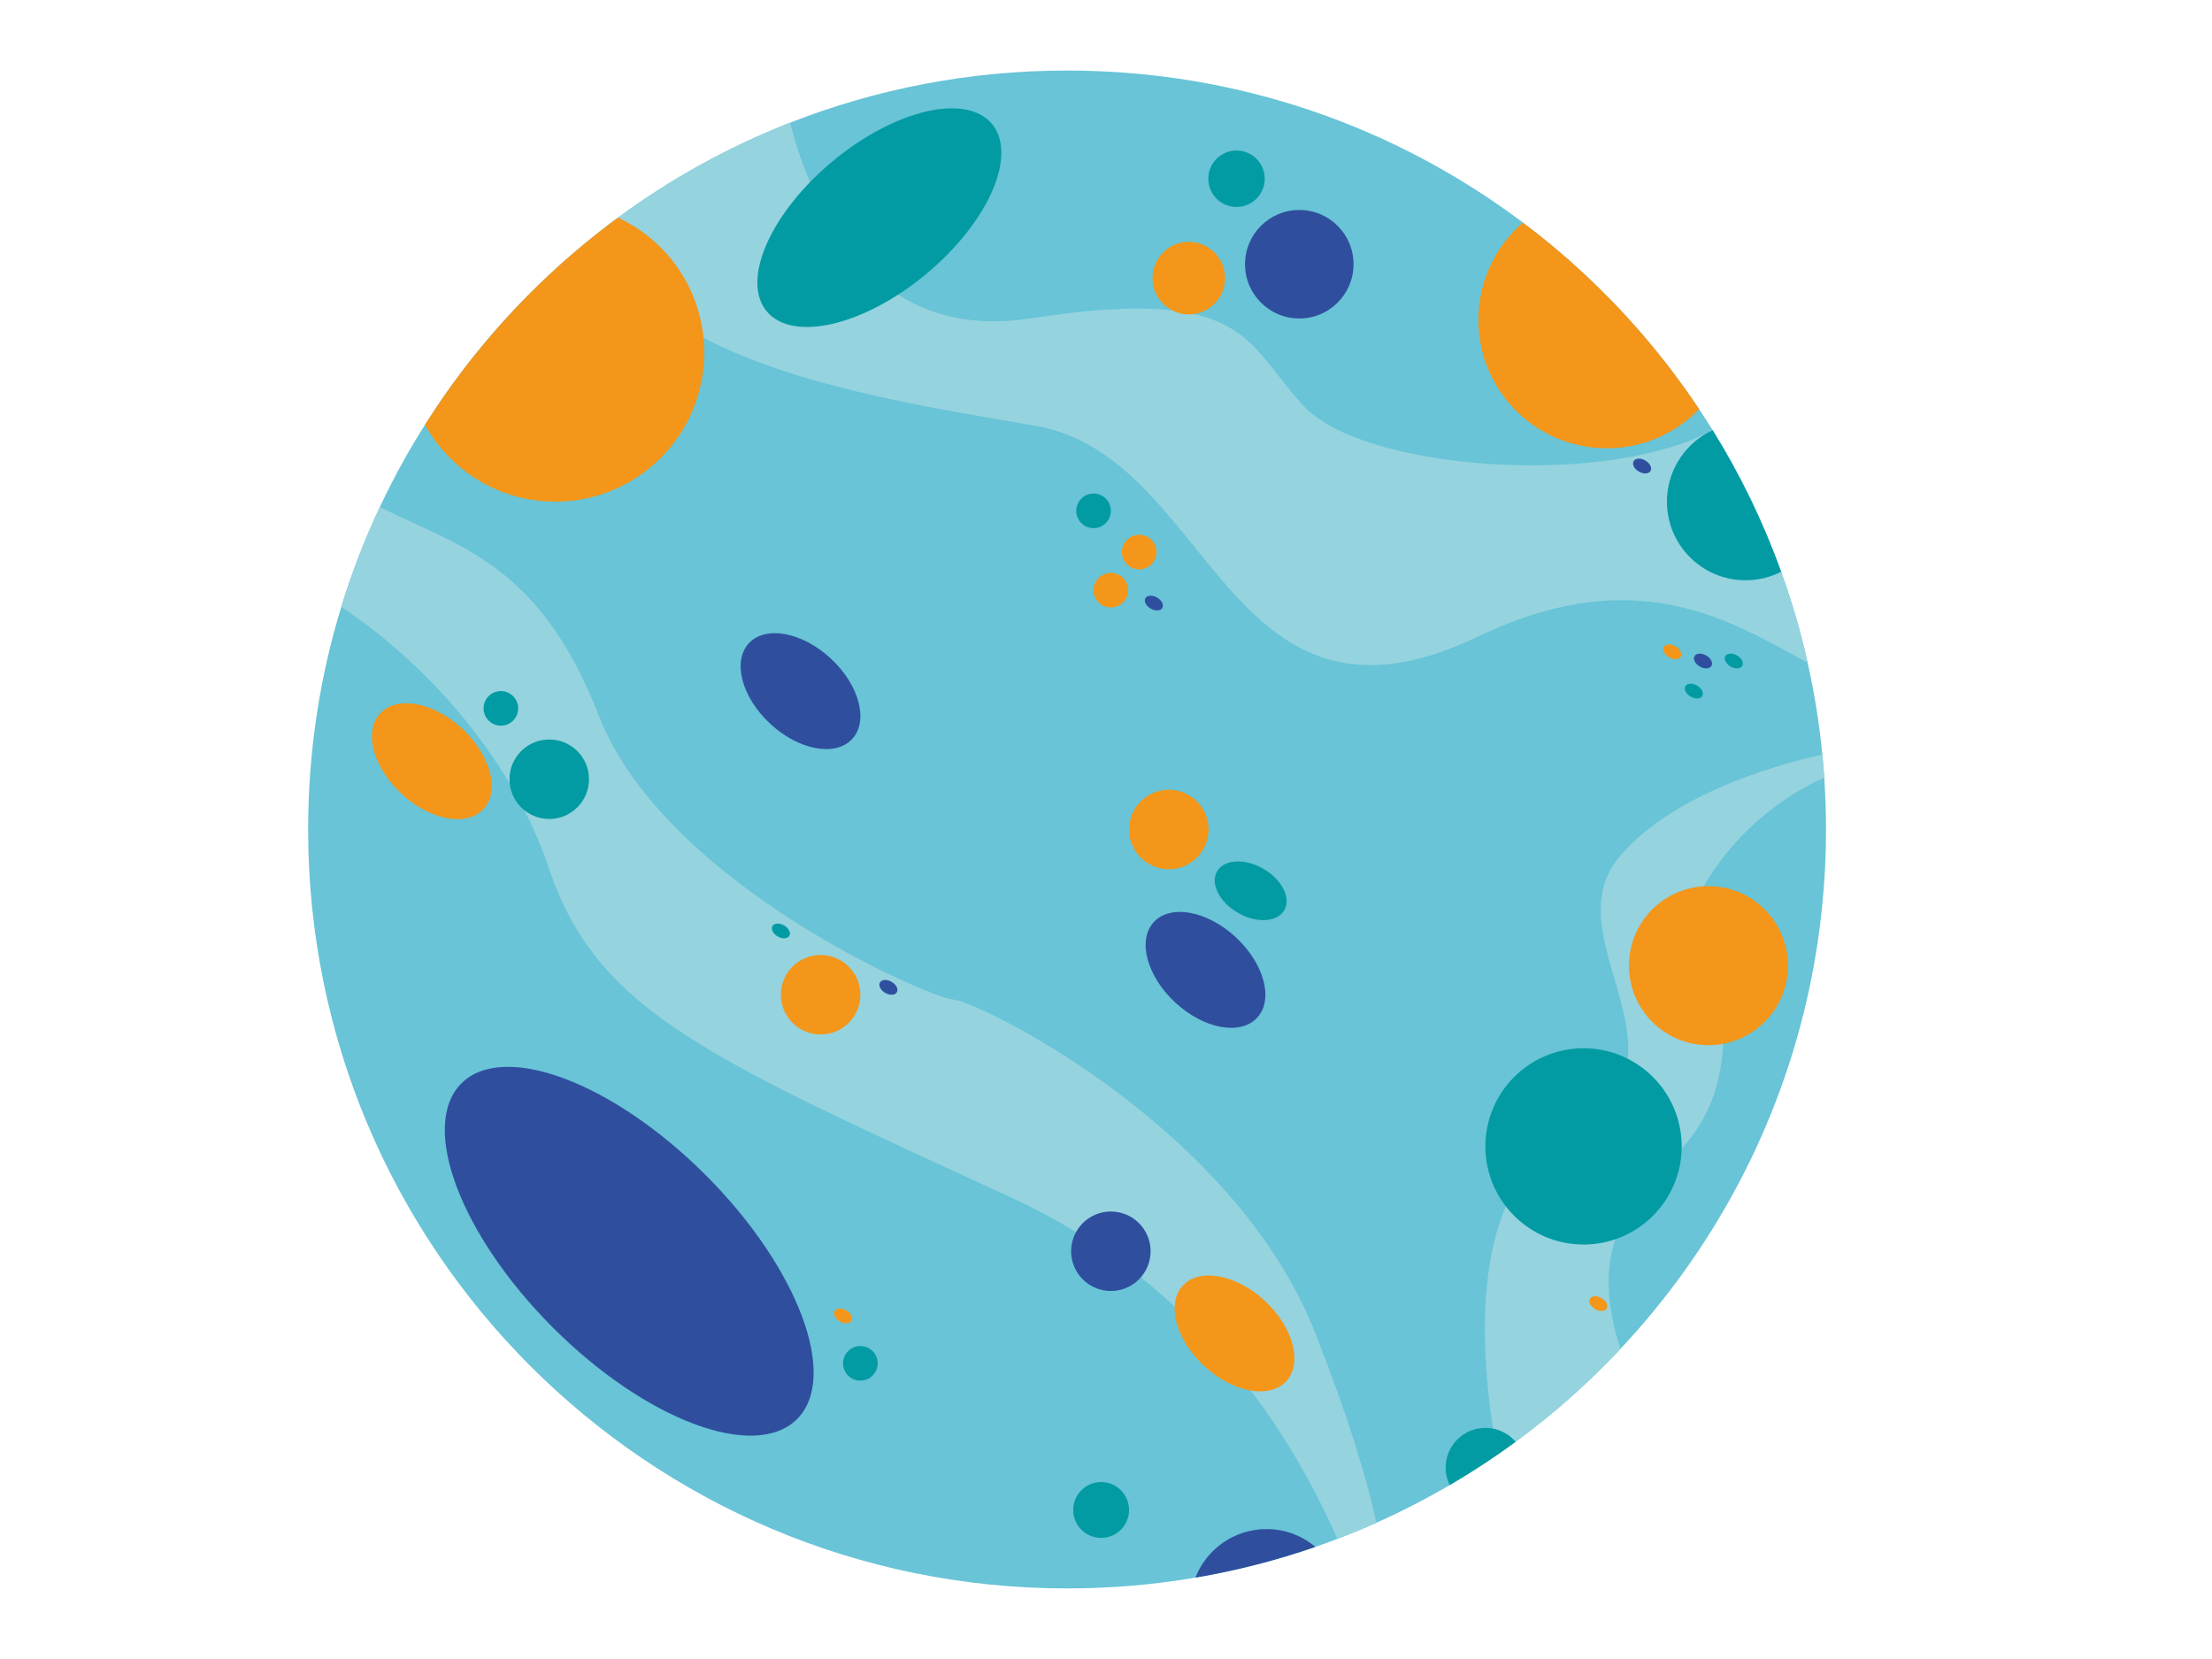 <?xml version="1.0" encoding="UTF-8"?>
<svg id="Layer_2" data-name="Layer 2" xmlns="http://www.w3.org/2000/svg" viewBox="0 0 1024 768">
  <defs>
    <style>
      .cls-1 {
        fill: #68c4d6;
      }

      .cls-2 {
        fill: #f49619;
      }

      .cls-3 {
        fill: #95d3df;
      }

      .cls-4 {
        fill: #029ba3;
      }

      .cls-5 {
        fill: #2f4f9e;
      }
    </style>
  </defs>
  <path class="cls-1" d="m845.32,383.96c0,24.55-2.52,48.51-7.31,71.64-.2.98-.41,1.95-.62,2.93-13.68,63.35-44.45,120.34-87.24,165.91-14.8,15.77-31.05,30.18-48.52,43-2.76,2.02-5.54,4-8.36,5.95-7.2,4.96-14.59,9.67-22.17,14.1-10.93,6.4-22.25,12.22-33.89,17.42-5.93,2.65-11.96,5.15-18.06,7.46-3.38,1.3-6.78,2.54-10.21,3.72-17.9,6.2-36.46,10.99-55.54,14.23-19.3,3.3-39.15,5.01-59.39,5.01-194.05,0-351.36-157.31-351.36-351.37,0-35.85,5.36-70.44,15.34-103.02,4.87-15.92,10.85-31.35,17.84-46.21,6.19-13.17,13.18-25.89,20.91-38.1,21.54-34.14,48.8-64.28,80.43-89.11,2.93-2.31,5.91-4.57,8.92-6.78,24.36-17.91,51.1-32.75,79.68-43.95,39.73-15.59,82.98-24.13,128.24-24.13,79.2,0,152.26,26.18,211,70.37,19.75,14.86,37.89,31.75,54.09,50.37,9.9,11.38,19.09,23.41,27.48,36.01,2.14,3.21,4.23,6.46,6.26,9.75,12.73,20.53,23.4,42.47,31.71,65.53,4.93,13.64,9.04,27.68,12.25,42.06,3.11,13.88,5.41,28.07,6.82,42.52.33,3.37.61,6.74.84,10.13,0,.21.03.41.04.62.54,7.93.82,15.91.82,23.94Z"/>
  <path class="cls-3" d="m836.8,306.75c-33.54-17.73-77.54-48.05-152.42-12.12-117.13,56.21-122.46-83.26-205.13-97.53-47.88-8.26-110.01-17.79-153.58-40.74-22.84-12.01-40.58-27.72-48.5-48.84,2.93-2.31,5.91-4.57,8.92-6.78,24.36-17.91,51.1-32.75,79.68-43.95,2.05,8.07,5.01,17.65,9.19,27.53,8.13,19.19,20.91,39.5,40.76,52.07,15.56,9.85,35.45,14.95,60.86,11.04,29.81-4.58,50.71-5.49,66.06-3.75h.01c3.65.41,7,.98,10.06,1.69h0c27.97,6.4,33.53,24.16,51.04,42.82,27.04,28.83,135,37.67,186.52,12.28,0,0,0-.01.02-.01.86-.42,1.71-.86,2.54-1.3,12.73,20.53,23.4,42.47,31.71,65.53,4.93,13.64,9.04,27.68,12.25,42.06Z"/>
  <path class="cls-3" d="m637.21,704.92c-5.93,2.65-11.96,5.15-18.06,7.46-8.64-19.35-21.3-43.82-40.19-68.71-9.9-13.07-21.52-26.25-35.17-38.85-4.95-4.59-10.18-9.09-15.68-13.48-9.18-7.35-19.15-14.39-29.98-20.98-9.34-5.68-19.32-11.04-29.99-15.96-138.67-64-191.49-85.53-213.88-151.99-3.19-9.48-7.09-18.61-11.55-27.35-2.12-4.17-4.37-8.24-6.72-12.22h0c-21.2-35.83-51.2-64.12-78-81.89,4.87-15.92,10.85-31.35,17.84-46.21,37.09,18.43,74.12,26.42,101.34,96.47,30.08,77.41,152.75,130.59,164.3,131.56,11.56.97,129.6,58.19,167.47,154.47,15.09,38.37,23.76,66.95,28.27,87.68Z"/>
  <path class="cls-3" d="m784.14,419.69c-7.55,19.21,16.06,23.03,13.63,63.51-.09,1.55-.23,3.16-.4,4.83-2.22,21.28-9.9,33.44-18.88,43.78-10.02,11.53-21.66,20.81-29.17,38-.56,1.28-1.06,2.57-1.5,3.87-3.36,9.73-3.68,19.94-2.52,29.51.24,2,.55,3.97.9,5.89,1.01,5.51,2.44,10.71,3.95,15.37-14.8,15.77-31.05,30.18-48.52,43-2.76,2.02-5.54,4-8.36,5.95-.69-3.59-1.41-7.64-2.1-12.05-4.42-28.24-7.6-71.22,5.94-102.9,5.96-13.96,15.17-25.73,28.95-33.08,19.13-10.21,26.18-22.29,27.46-35.24.99-9.92-1.41-20.34-4.36-30.81-.11-.4-.23-.81-.34-1.21-6.15-21.53-14.16-43.18.5-61.02,22.98-27.95,68.81-42.14,94.3-47.81.33,3.37.61,6.74.84,10.13,0,.21.03.41.04.62-27.38,12.16-46.34,33.53-55.81,50.27-1.9,3.35-3.42,6.52-4.55,9.39Z"/>
  <path class="cls-2" d="m326.01,163.25c0,38.11-30.88,68.99-68.93,68.99-25.93,0-48.57-14.39-60.34-35.6,21.54-34.14,48.8-64.28,80.43-89.11,2.93-2.31,5.91-4.57,8.92-6.78,21.62,10,37.13,30.89,39.58,55.62.23,2.26.34,4.56.34,6.88Z"/>
  <circle class="cls-4" cx="733.07" cy="530.7" r="45.43"/>
  <ellipse class="cls-5" cx="291.28" cy="579.24" rx="49.96" ry="109.88" transform="translate(-324.27 375.62) rotate(-45)"/>
  <circle class="cls-2" cx="790.9" cy="447.03" r="36.81"/>
  <path class="cls-5" d="m608.94,716.1c-17.9,6.2-36.46,10.99-55.54,14.23,5.13-13.15,17.92-22.47,32.89-22.47,8.62,0,16.52,3.09,22.65,8.24Z"/>
  <path class="cls-4" d="m701.63,667.44c-2.76,2.02-5.54,4-8.36,5.95-7.2,4.96-14.59,9.67-22.17,14.1-1.19-2.44-1.86-5.19-1.86-8.09,0-10.16,8.24-18.4,18.41-18.4,1.21,0,2.38.12,3.52.34,4.15.8,7.82,3.01,10.46,6.1Z"/>
  <ellipse class="cls-5" cx="558.06" cy="448.94" rx="20.61" ry="32.6" transform="translate(-150.54 553.17) rotate(-47.18)"/>
  <ellipse class="cls-2" cx="571.49" cy="617.23" rx="20.61" ry="32.6" transform="translate(-269.68 616.94) rotate(-47.18)"/>
  <ellipse class="cls-5" cx="370.58" cy="319.92" rx="20.61" ry="32.6" transform="translate(-115.96 374.32) rotate(-47.18)"/>
  <ellipse class="cls-2" cx="199.91" cy="352.35" rx="20.61" ry="32.6" transform="translate(-194.42 259.52) rotate(-47.18)"/>
  <ellipse class="cls-4" cx="407.08" cy="100.74" rx="67.82" ry="33.91" transform="translate(29.72 283.68) rotate(-39.76)"/>
  <ellipse class="cls-4" cx="578.97" cy="412.38" rx="11.77" ry="17.97" transform="translate(-67.65 707.59) rotate(-60)"/>
  <ellipse class="cls-4" cx="802.63" cy="306" rx="2.96" ry="4.52" transform="translate(136.31 848.1) rotate(-60)"/>
  <ellipse class="cls-4" cx="784.14" cy="319.92" rx="2.96" ry="4.52" transform="translate(115.01 839.05) rotate(-60)"/>
  <ellipse class="cls-2" cx="739.91" cy="603.49" rx="2.96" ry="4.52" transform="translate(-152.68 942.52) rotate(-60)"/>
  <ellipse class="cls-5" cx="411.27" cy="457.07" rx="2.96" ry="4.52" transform="translate(-190.2 584.71) rotate(-60)"/>
  <ellipse class="cls-5" cx="534.16" cy="279.17" rx="2.96" ry="4.52" transform="translate(25.31 602.19) rotate(-60)"/>
  <ellipse class="cls-5" cx="788.37" cy="306" rx="2.96" ry="4.52" transform="translate(129.18 835.75) rotate(-60)"/>
  <ellipse class="cls-2" cx="774.11" cy="301.74" rx="2.96" ry="4.52" transform="translate(125.74 821.26) rotate(-60)"/>
  <ellipse class="cls-4" cx="361.49" cy="430.97" rx="2.96" ry="4.52" transform="translate(-192.48 528.54) rotate(-60)"/>
  <ellipse class="cls-2" cx="390.29" cy="609.18" rx="2.96" ry="4.52" transform="translate(-332.42 642.59) rotate(-60)"/>
  <ellipse class="cls-5" cx="760.17" cy="215.74" rx="2.96" ry="4.52" transform="translate(193.25 766.2) rotate(-60)"/>
  <circle class="cls-2" cx="541.08" cy="384" r="18.4"/>
  <circle class="cls-5" cx="514.25" cy="579.24" r="18.4"/>
  <circle class="cls-2" cx="379.89" cy="460.49" r="18.4"/>
  <circle class="cls-4" cx="254.26" cy="360.73" r="18.4"/>
  <circle class="cls-2" cx="514.25" cy="273.21" r="8.01"/>
  <circle class="cls-4" cx="398.29" cy="631.13" r="8.01"/>
  <circle class="cls-2" cx="527.35" cy="255.57" r="8.01"/>
  <circle class="cls-4" cx="506.24" cy="236.49" r="8.01"/>
  <circle class="cls-4" cx="231.87" cy="327.93" r="8.01"/>
  <path class="cls-2" d="m786.58,189.42c-10.82,11.17-25.97,18.11-42.74,18.11-32.84,0-59.46-26.62-59.46-59.46,0-18,8-34.13,20.63-45.03,19.75,14.86,37.89,31.75,54.09,50.37,9.9,11.38,19.09,23.41,27.48,36.01Z"/>
  <circle class="cls-4" cx="572.42" cy="82.75" r="13.06"/>
  <circle class="cls-4" cx="509.74" cy="699.01" r="12.93"/>
  <circle class="cls-5" cx="601.48" cy="122.32" r="25.12"/>
  <circle class="cls-2" cx="550.32" cy="128.75" r="16.79"/>
  <path class="cls-4" d="m824.55,264.69c-4.95,2.52-10.55,3.94-16.48,3.94-20.1,0-36.4-16.3-36.4-36.4,0-13.65,7.5-25.54,18.61-31.76,0,0,0-.01.02-.01.83-.47,1.67-.9,2.54-1.3,12.73,20.53,23.4,42.47,31.71,65.53Z"/>
</svg>